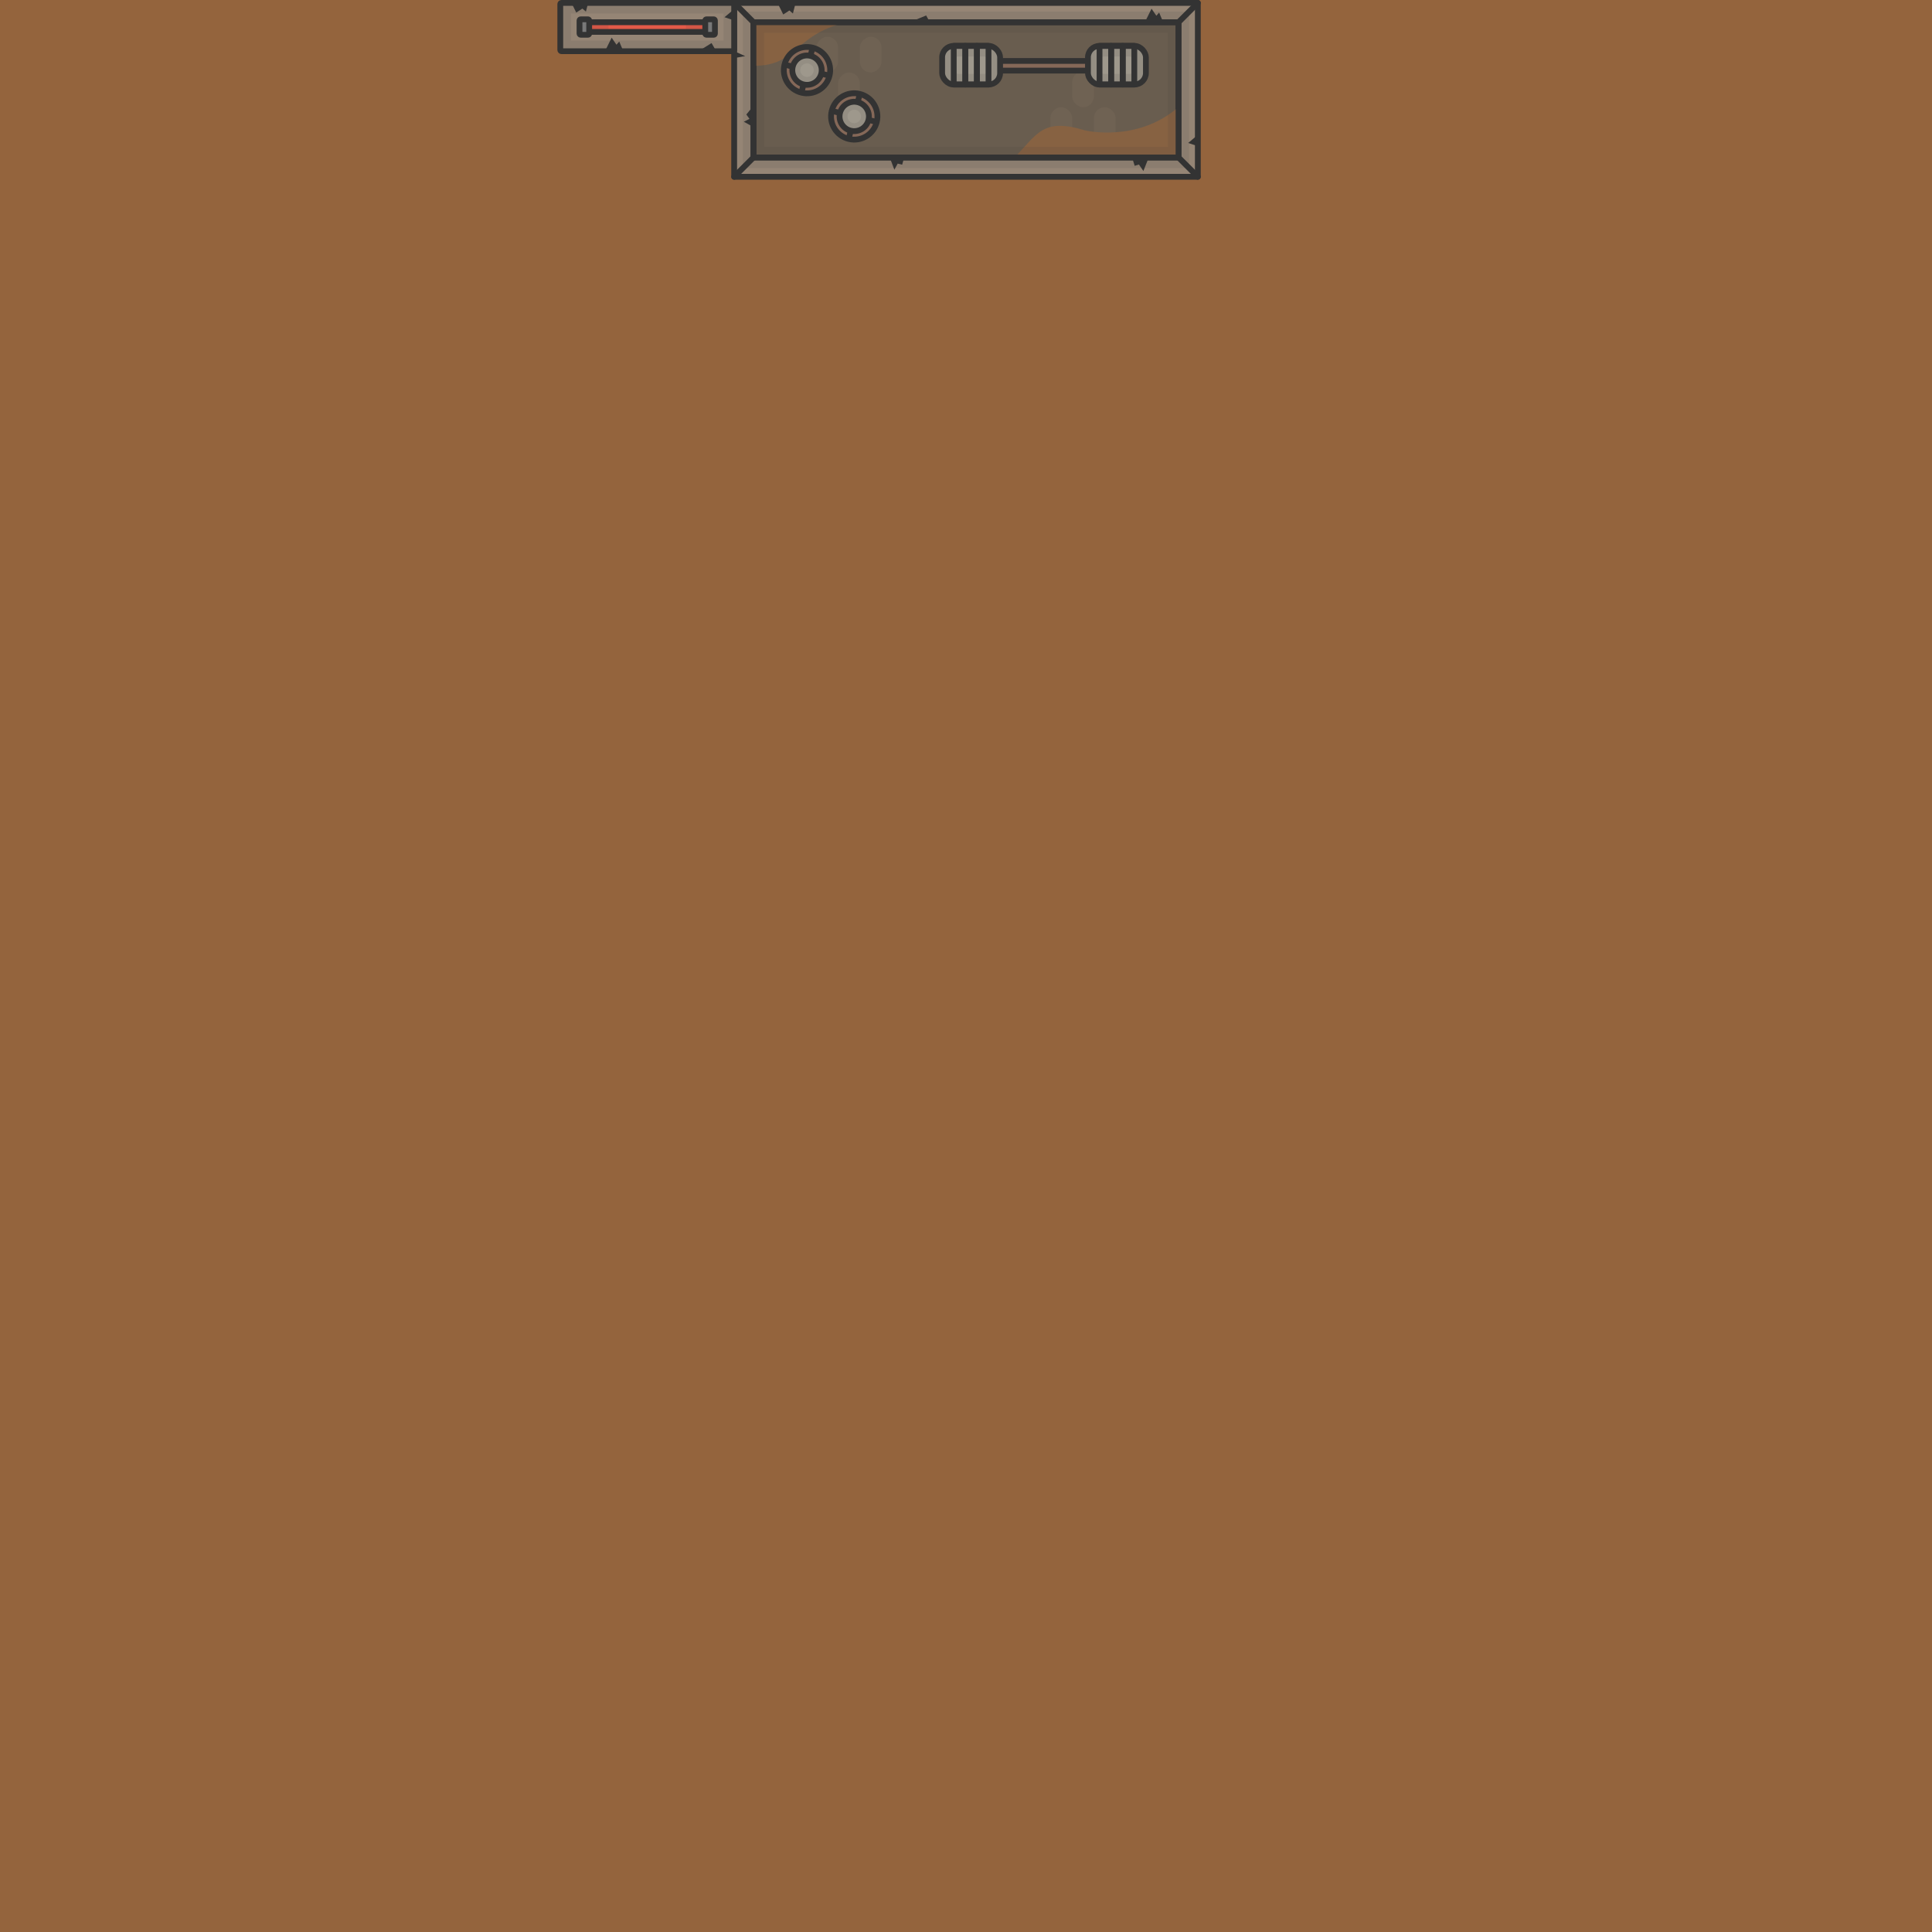 <?xml version="1.0" encoding="UTF-8" standalone="no"?>
<!-- Created with Inkscape (http://www.inkscape.org/) -->

<svg
   width="5000mm"
   height="5000mm"
   viewBox="0 0 5000 5000"
   version="1.1"
   id="svg1"
   inkscape:version="1.3 (0e150ed, 2023-07-21)"
   sodipodi:docname="hp_rust_concept.svg"
   inkscape:export-filename="dunesconcept.png"
   inkscape:export-xdpi="171.044"
   inkscape:export-ydpi="171.044"
   xmlns:inkscape="http://www.inkscape.org/namespaces/inkscape"
   xmlns:sodipodi="http://sodipodi.sourceforge.net/DTD/sodipodi-0.dtd"
   xmlns="http://www.w3.org/2000/svg"
   xmlns:svg="http://www.w3.org/2000/svg">
  <sodipodi:namedview
     id="namedview1"
     pagecolor="#ffffff"
     bordercolor="#666666"
     borderopacity="1.0"
     inkscape:showpageshadow="2"
     inkscape:pageopacity="0.0"
     inkscape:pagecheckerboard="0"
     inkscape:deskcolor="#d1d1d1"
     inkscape:document-units="mm"
     inkscape:zoom="0.031912733"
     inkscape:cx="8852.2658"
     inkscape:cy="3901.2641"
     inkscape:window-width="1440"
     inkscape:window-height="784"
     inkscape:window-x="0"
     inkscape:window-y="25"
     inkscape:window-maximized="1"
     inkscape:current-layer="layer1"
     showguides="false" />
  <defs
     id="defs1">
    <clipPath
       clipPathUnits="userSpaceOnUse"
       id="clipPath2010">
      <rect
         style="fill:#dabb7f;stroke:#333333;stroke-width:0;stroke-linecap:round;stroke-linejoin:round;stroke-miterlimit:4;stroke-dasharray:none;stroke-dashoffset:188.976"
         id="rect2012"
         width="50"
         height="20.159"
         x="87"
         y="18.226"
         rx="0" />
    </clipPath>
    <clipPath
       clipPathUnits="userSpaceOnUse"
       id="clipPath2010-7">
      <rect
         style="fill:#dabb7f;stroke:#333333;stroke-width:0;stroke-linecap:round;stroke-linejoin:round;stroke-miterlimit:4;stroke-dasharray:none;stroke-dashoffset:188.976"
         id="rect2012-1"
         width="50"
         height="20.159"
         x="87"
         y="18.226"
         rx="0" />
    </clipPath>
    <clipPath
       clipPathUnits="userSpaceOnUse"
       id="clipPath2010-7-7">
      <rect
         style="fill:#dabb7f;stroke:#333333;stroke-width:0;stroke-linecap:round;stroke-linejoin:round;stroke-miterlimit:4;stroke-dasharray:none;stroke-dashoffset:188.976"
         id="rect2012-1-2"
         width="50"
         height="20.159"
         x="87"
         y="18.226"
         rx="0" />
    </clipPath>
    <clipPath
       clipPathUnits="userSpaceOnUse"
       id="clipPath2010-7-7-0">
      <rect
         style="fill:#dabb7f;stroke:#333333;stroke-width:0;stroke-linecap:round;stroke-linejoin:round;stroke-miterlimit:4;stroke-dasharray:none;stroke-dashoffset:188.976"
         id="rect2012-1-2-9"
         width="50"
         height="20.159"
         x="87"
         y="18.226"
         rx="0" />
    </clipPath>
    <clipPath
       clipPathUnits="userSpaceOnUse"
       id="clipPath2010-7-7-0-7">
      <rect
         style="fill:#dabb7f;stroke:#333333;stroke-width:0;stroke-linecap:round;stroke-linejoin:round;stroke-miterlimit:4;stroke-dasharray:none;stroke-dashoffset:188.976"
         id="rect2012-1-2-9-3"
         width="50"
         height="20.159"
         x="87"
         y="18.226"
         rx="0" />
    </clipPath>
    <clipPath
       clipPathUnits="userSpaceOnUse"
       id="clipPath2010-6">
      <rect
         style="fill:#dabb7f;stroke:#333333;stroke-width:0;stroke-linecap:round;stroke-linejoin:round;stroke-miterlimit:4;stroke-dasharray:none;stroke-dashoffset:188.976"
         id="rect2012-4"
         width="50"
         height="20.159"
         x="87"
         y="18.226"
         rx="0" />
    </clipPath>
    <clipPath
       clipPathUnits="userSpaceOnUse"
       id="clipPath2010-6-5">
      <rect
         style="fill:#dabb7f;stroke:#333333;stroke-width:0;stroke-linecap:round;stroke-linejoin:round;stroke-miterlimit:4;stroke-dasharray:none;stroke-dashoffset:188.976"
         id="rect2012-4-9"
         width="50"
         height="20.159"
         x="87"
         y="18.226"
         rx="0" />
    </clipPath>
    <clipPath
       clipPathUnits="userSpaceOnUse"
       id="clipPath2010-6-5-9">
      <rect
         style="fill:#dabb7f;stroke:#333333;stroke-width:0;stroke-linecap:round;stroke-linejoin:round;stroke-miterlimit:4;stroke-dasharray:none;stroke-dashoffset:188.976"
         id="rect2012-4-9-0"
         width="50"
         height="20.159"
         x="87"
         y="18.226"
         rx="0" />
    </clipPath>
    <clipPath
       clipPathUnits="userSpaceOnUse"
       id="clipPath2010-6-5-6">
      <rect
         style="fill:#dabb7f;stroke:#333333;stroke-width:0;stroke-linecap:round;stroke-linejoin:round;stroke-miterlimit:4;stroke-dasharray:none;stroke-dashoffset:188.976"
         id="rect2012-4-9-7"
         width="50"
         height="20.159"
         x="87"
         y="18.226"
         rx="0" />
    </clipPath>
    <clipPath
       clipPathUnits="userSpaceOnUse"
       id="clipPath2010-6-5-4">
      <rect
         style="fill:#dabb7f;stroke:#333333;stroke-width:0;stroke-linecap:round;stroke-linejoin:round;stroke-miterlimit:4;stroke-dasharray:none;stroke-dashoffset:188.976"
         id="rect2012-4-9-5"
         width="50"
         height="20.159"
         x="87"
         y="18.226"
         rx="0" />
    </clipPath>
    <clipPath
       clipPathUnits="userSpaceOnUse"
       id="clipPath2010-6-5-6-1">
      <rect
         style="fill:#dabb7f;stroke:#333333;stroke-width:0;stroke-linecap:round;stroke-linejoin:round;stroke-miterlimit:4;stroke-dasharray:none;stroke-dashoffset:188.976"
         id="rect2012-4-9-7-8"
         width="50"
         height="20.159"
         x="87"
         y="18.226"
         rx="0" />
    </clipPath>
    <clipPath
       clipPathUnits="userSpaceOnUse"
       id="clipPath2010-0">
      <rect
         style="fill:#dabb7f;stroke:#333333;stroke-width:0;stroke-linecap:round;stroke-linejoin:round;stroke-miterlimit:4;stroke-dasharray:none;stroke-dashoffset:188.976"
         id="rect2012-2"
         width="50"
         height="20.159"
         x="87"
         y="18.226"
         rx="0" />
    </clipPath>
    <clipPath
       clipPathUnits="userSpaceOnUse"
       id="clipPath2010-7-4">
      <rect
         style="fill:#dabb7f;stroke:#333333;stroke-width:0;stroke-linecap:round;stroke-linejoin:round;stroke-miterlimit:4;stroke-dasharray:none;stroke-dashoffset:188.976"
         id="rect2012-1-8"
         width="50"
         height="20.159"
         x="87"
         y="18.226"
         rx="0" />
    </clipPath>
    <clipPath
       clipPathUnits="userSpaceOnUse"
       id="clipPath2010-7-7-3">
      <rect
         style="fill:#dabb7f;stroke:#333333;stroke-width:0;stroke-linecap:round;stroke-linejoin:round;stroke-miterlimit:4;stroke-dasharray:none;stroke-dashoffset:188.976"
         id="rect2012-1-2-90"
         width="50"
         height="20.159"
         x="87"
         y="18.226"
         rx="0" />
    </clipPath>
    <clipPath
       clipPathUnits="userSpaceOnUse"
       id="clipPath2010-7-7-0-5">
      <rect
         style="fill:#dabb7f;stroke:#333333;stroke-width:0;stroke-linecap:round;stroke-linejoin:round;stroke-miterlimit:4;stroke-dasharray:none;stroke-dashoffset:188.976"
         id="rect2012-1-2-9-2"
         width="50"
         height="20.159"
         x="87"
         y="18.226"
         rx="0" />
    </clipPath>
    <clipPath
       clipPathUnits="userSpaceOnUse"
       id="clipPath2010-7-7-0-7-2">
      <rect
         style="fill:#dabb7f;stroke:#333333;stroke-width:0;stroke-linecap:round;stroke-linejoin:round;stroke-miterlimit:4;stroke-dasharray:none;stroke-dashoffset:188.976"
         id="rect2012-1-2-9-3-7"
         width="50"
         height="20.159"
         x="87"
         y="18.226"
         rx="0" />
    </clipPath>
    <clipPath
       clipPathUnits="userSpaceOnUse"
       id="clipPath2010-6-3">
      <rect
         style="fill:#dabb7f;stroke:#333333;stroke-width:0;stroke-linecap:round;stroke-linejoin:round;stroke-miterlimit:4;stroke-dasharray:none;stroke-dashoffset:188.976"
         id="rect2012-4-7"
         width="50"
         height="20.159"
         x="87"
         y="18.226"
         rx="0" />
    </clipPath>
    <clipPath
       clipPathUnits="userSpaceOnUse"
       id="clipPath2010-6-5-90">
      <rect
         style="fill:#dabb7f;stroke:#333333;stroke-width:0;stroke-linecap:round;stroke-linejoin:round;stroke-miterlimit:4;stroke-dasharray:none;stroke-dashoffset:188.976"
         id="rect2012-4-9-2"
         width="50"
         height="20.159"
         x="87"
         y="18.226"
         rx="0" />
    </clipPath>
    <clipPath
       clipPathUnits="userSpaceOnUse"
       id="clipPath2010-6-5-6-1-3">
      <rect
         style="fill:#dabb7f;stroke:#333333;stroke-width:0;stroke-linecap:round;stroke-linejoin:round;stroke-miterlimit:4;stroke-dasharray:none;stroke-dashoffset:188.976"
         id="rect2012-4-9-7-8-9"
         width="50"
         height="20.159"
         x="87"
         y="18.226"
         rx="0" />
    </clipPath>
    <clipPath
       clipPathUnits="userSpaceOnUse"
       id="clipPath2010-07">
      <rect
         style="fill:#dabb7f;stroke:#333333;stroke-width:0;stroke-linecap:round;stroke-linejoin:round;stroke-miterlimit:4;stroke-dasharray:none;stroke-dashoffset:188.976"
         id="rect2012-0"
         width="50"
         height="20.159"
         x="87"
         y="18.226"
         rx="0" />
    </clipPath>
    <clipPath
       clipPathUnits="userSpaceOnUse"
       id="clipPath2010-7-6">
      <rect
         style="fill:#dabb7f;stroke:#333333;stroke-width:0;stroke-linecap:round;stroke-linejoin:round;stroke-miterlimit:4;stroke-dasharray:none;stroke-dashoffset:188.976"
         id="rect2012-1-3"
         width="50"
         height="20.159"
         x="87"
         y="18.226"
         rx="0" />
    </clipPath>
    <clipPath
       clipPathUnits="userSpaceOnUse"
       id="clipPath2010-7-7-35">
      <rect
         style="fill:#dabb7f;stroke:#333333;stroke-width:0;stroke-linecap:round;stroke-linejoin:round;stroke-miterlimit:4;stroke-dasharray:none;stroke-dashoffset:188.976"
         id="rect2012-1-2-0"
         width="50"
         height="20.159"
         x="87"
         y="18.226"
         rx="0" />
    </clipPath>
    <clipPath
       clipPathUnits="userSpaceOnUse"
       id="clipPath2010-7-7-0-2">
      <rect
         style="fill:#dabb7f;stroke:#333333;stroke-width:0;stroke-linecap:round;stroke-linejoin:round;stroke-miterlimit:4;stroke-dasharray:none;stroke-dashoffset:188.976"
         id="rect2012-1-2-9-6"
         width="50"
         height="20.159"
         x="87"
         y="18.226"
         rx="0" />
    </clipPath>
    <clipPath
       clipPathUnits="userSpaceOnUse"
       id="clipPath2010-7-7-0-7-6">
      <rect
         style="fill:#dabb7f;stroke:#333333;stroke-width:0;stroke-linecap:round;stroke-linejoin:round;stroke-miterlimit:4;stroke-dasharray:none;stroke-dashoffset:188.976"
         id="rect2012-1-2-9-3-8"
         width="50"
         height="20.159"
         x="87"
         y="18.226"
         rx="0" />
    </clipPath>
    <clipPath
       clipPathUnits="userSpaceOnUse"
       id="clipPath2010-6-7">
      <rect
         style="fill:#dabb7f;stroke:#333333;stroke-width:0;stroke-linecap:round;stroke-linejoin:round;stroke-miterlimit:4;stroke-dasharray:none;stroke-dashoffset:188.976"
         id="rect2012-4-3"
         width="50"
         height="20.159"
         x="87"
         y="18.226"
         rx="0" />
    </clipPath>
    <clipPath
       clipPathUnits="userSpaceOnUse"
       id="clipPath2010-6-5-7">
      <rect
         style="fill:#dabb7f;stroke:#333333;stroke-width:0;stroke-linecap:round;stroke-linejoin:round;stroke-miterlimit:4;stroke-dasharray:none;stroke-dashoffset:188.976"
         id="rect2012-4-9-6"
         width="50"
         height="20.159"
         x="87"
         y="18.226"
         rx="0" />
    </clipPath>
    <clipPath
       clipPathUnits="userSpaceOnUse"
       id="clipPath2010-6-5-6-1-5">
      <rect
         style="fill:#dabb7f;stroke:#333333;stroke-width:0;stroke-linecap:round;stroke-linejoin:round;stroke-miterlimit:4;stroke-dasharray:none;stroke-dashoffset:188.976"
         id="rect2012-4-9-7-8-4"
         width="50"
         height="20.159"
         x="87"
         y="18.226"
         rx="0" />
    </clipPath>
    <clipPath
       clipPathUnits="userSpaceOnUse"
       id="clipPath40-1">
      <rect
         style="fill:#333333;fill-opacity:1;stroke:#333333;stroke-width:0;stroke-linecap:round;stroke-linejoin:miter;stroke-dasharray:none;stroke-opacity:0.1"
         id="rect40-7"
         width="269.678"
         height="352.68"
         x="1152.92"
         y="-42.146" />
    </clipPath>
    <clipPath
       clipPathUnits="userSpaceOnUse"
       id="clipPath40">
      <rect
         style="fill:#333333;fill-opacity:1;stroke:#333333;stroke-width:0;stroke-linecap:round;stroke-linejoin:miter;stroke-dasharray:none;stroke-opacity:0.1"
         id="rect40"
         width="269.678"
         height="352.68"
         x="1152.92"
         y="-42.146" />
    </clipPath>
    <clipPath
       clipPathUnits="userSpaceOnUse"
       id="clipPath5">
      <rect
         style="fill:#958575;fill-opacity:1;stroke:#333333;stroke-width:15;stroke-linecap:round;stroke-linejoin:round;stroke-dasharray:none;stroke-opacity:1"
         id="rect5"
         width="450"
         height="125"
         x="723.463"
         y="472.638"
         ry="3" />
    </clipPath>
    <clipPath
       clipPathUnits="userSpaceOnUse"
       id="clipPath2">
      <rect
         style="fill:#958575;fill-opacity:1;stroke:#333333;stroke-width:15;stroke-linecap:round;stroke-linejoin:round"
         id="rect2"
         width="120"
         height="90"
         x="-309.765"
         y="160"
         ry="0" />
    </clipPath>
    <clipPath
       clipPathUnits="userSpaceOnUse"
       id="clipPath5-5">
      <rect
         style="fill:#958575;fill-opacity:1;stroke:#333333;stroke-width:15;stroke-linecap:round;stroke-linejoin:round;stroke-dasharray:none;stroke-opacity:1"
         id="rect5-2"
         width="450"
         height="125"
         x="723.463"
         y="472.638"
         ry="3" />
    </clipPath>
  </defs>
  <g
     inkscape:label="Layer 1"
     inkscape:groupmode="layer"
     id="layer1">
    <g
       id="g18120-8"
       transform="matrix(5,0,0,5,384.011,3209.831)" />
    <a
       id="a1-0-1"
       transform="rotate(180,5168.502,1207.557)" />
    <rect
       style="fill:#94643d;fill-opacity:1;stroke-width:93.75;stroke-linejoin:round"
       id="rect1"
       width="5000"
       height="5000"
       x="0"
       y="0" />
    <g
       id="g2"
       transform="translate(1480.756,601.266)">
      <rect
         style="fill:#958575;fill-opacity:1;stroke:#333333;stroke-width:15;stroke-linecap:round;stroke-linejoin:round;stroke-dasharray:none;stroke-opacity:1"
         id="rect3"
         width="1200"
         height="450"
         x="419.244"
         y="-593.766" />
      <rect
         style="fill:#695d4f;fill-opacity:1;stroke:#333333;stroke-width:15;stroke-linecap:round;stroke-linejoin:round;stroke-dasharray:none;stroke-opacity:1"
         id="rect3-3"
         width="1100"
         height="350"
         x="469.244"
         y="-543.766" />
      <path
         style="fill:#695d4f;fill-opacity:1;stroke:#333333;stroke-width:15;stroke-linecap:round;stroke-linejoin:round;stroke-dasharray:none;stroke-opacity:1"
         d="m 419.244,-593.766 50,50"
         id="path12" />
      <path
         style="fill:#695d4f;fill-opacity:1;stroke:#333333;stroke-width:15;stroke-linecap:round;stroke-linejoin:round;stroke-dasharray:none;stroke-opacity:1"
         d="m 1569.244,-193.766 50,50"
         id="path27" />
      <path
         style="fill:#695d4f;fill-opacity:1;stroke:#333333;stroke-width:15;stroke-linecap:round;stroke-linejoin:round;stroke-dasharray:none;stroke-opacity:1"
         d="m 1569.244,-543.766 50,-50"
         id="path28" />
      <path
         style="fill:#695d4f;fill-opacity:1;stroke:#333333;stroke-width:15;stroke-linecap:round;stroke-linejoin:round;stroke-dasharray:none;stroke-opacity:1"
         d="m 419.244,-143.766 50,-50"
         id="path29" />
      <g
         id="g1750-0-51"
         transform="matrix(5,0,0,5.022,305.355,-645.393)"
         style="fill:#6f6253;fill-opacity:1">
        <rect
           style="fill:#6f6253;fill-opacity:1;fill-rule:evenodd;stroke:#333333;stroke-width:0;stroke-linecap:round;stroke-linejoin:round;stroke-miterlimit:4;stroke-dasharray:none;stroke-dashoffset:188.976;stroke-opacity:1"
           id="rect3130-1-8"
           width="18.419"
           height="11.245"
           x="27.71"
           y="-99.071"
           ry="5.623"
           transform="rotate(90)" />
        <rect
           style="fill:#6f6253;fill-opacity:1;fill-rule:evenodd;stroke:#333333;stroke-width:0;stroke-linecap:round;stroke-linejoin:round;stroke-miterlimit:4;stroke-dasharray:none;stroke-dashoffset:188.976;stroke-opacity:1"
           id="rect3130-7-5-45"
           width="18.419"
           height="11.245"
           x="46.129"
           y="-87.825"
           ry="5.623"
           transform="rotate(90)" />
        <rect
           style="fill:#6f6253;fill-opacity:1;fill-rule:evenodd;stroke:#333333;stroke-width:0;stroke-linecap:round;stroke-linejoin:round;stroke-miterlimit:4;stroke-dasharray:none;stroke-dashoffset:188.976;stroke-opacity:1"
           id="rect3130-5-6-8"
           width="18.419"
           height="11.245"
           x="27.71"
           y="-76.58"
           ry="5.623"
           transform="rotate(90)" />
      </g>
      <g
         id="g1750-0-9"
         transform="matrix(5,0,0,-5.022,911.107,-92.139)"
         style="fill:#6f6253;fill-opacity:1">
        <rect
           style="fill:#6f6253;fill-opacity:1;fill-rule:evenodd;stroke:#333333;stroke-width:0;stroke-linecap:round;stroke-linejoin:round;stroke-miterlimit:4;stroke-dasharray:none;stroke-dashoffset:188.976;stroke-opacity:1"
           id="rect3130-1-0"
           width="18.419"
           height="11.245"
           x="27.71"
           y="-99.071"
           ry="5.623"
           transform="rotate(90)" />
        <rect
           style="fill:#6f6253;fill-opacity:1;fill-rule:evenodd;stroke:#333333;stroke-width:0;stroke-linecap:round;stroke-linejoin:round;stroke-miterlimit:4;stroke-dasharray:none;stroke-dashoffset:188.976;stroke-opacity:1"
           id="rect3130-7-5-0"
           width="18.419"
           height="11.245"
           x="46.129"
           y="-87.825"
           ry="5.623"
           transform="rotate(90)" />
        <rect
           style="fill:#6f6253;fill-opacity:1;fill-rule:evenodd;stroke:#333333;stroke-width:0;stroke-linecap:round;stroke-linejoin:round;stroke-miterlimit:4;stroke-dasharray:none;stroke-dashoffset:188.976;stroke-opacity:1"
           id="rect3130-5-6-3"
           width="18.419"
           height="11.245"
           x="27.71"
           y="-76.58"
           ry="5.623"
           transform="rotate(90)" />
      </g>
      <path
         style="fill:#333333;fill-opacity:1;stroke:#b0aaa1;stroke-width:0;stroke-linejoin:round;stroke-dasharray:none;stroke-opacity:1"
         d="m 533.879,-588.765 12.371,25 15.92,-10.305 9.125,7.805 5.754,-22.5 z"
         id="path23-7"
         sodipodi:nodetypes="cccccc" />
      <path
         style="fill:#333333;fill-opacity:1;stroke:#333333;stroke-width:0;stroke-linecap:round;stroke-linejoin:miter;stroke-dasharray:none;stroke-opacity:0.1"
         d="m 419.244,-468.954 28.612,12.91 -28.612,5.032 z"
         id="path31" />
      <path
         style="fill:#333333;fill-opacity:1;stroke:#333333;stroke-width:0;stroke-linecap:round;stroke-linejoin:miter;stroke-dasharray:none;stroke-opacity:0.1"
         d="m 469.244,-327.5 -18.511,22.537 8.152,11.324 -14.64,7.376 25,13.906 z"
         id="path32" />
      <path
         style="fill:#333333;fill-opacity:1;stroke:#333333;stroke-width:0;stroke-linecap:round;stroke-linejoin:miter;stroke-dasharray:none;stroke-opacity:0.1"
         d="m 821.868,-193.766 11.988,31.694 8.631,-15.824 11.508,2.877 5.275,-18.748 z"
         id="path33" />
      <path
         style="fill:#333333;fill-opacity:1;stroke:#333333;stroke-width:0;stroke-linecap:round;stroke-linejoin:miter;stroke-dasharray:none;stroke-opacity:0.1"
         d="m 1492.213,-193.766 -13.906,35.051 -11.508,-16.783 -11.029,3.357 -6.713,-21.625 z"
         id="path34" />
      <path
         style="fill:#333333;fill-opacity:1;stroke:#333333;stroke-width:0;stroke-linecap:round;stroke-linejoin:miter;stroke-dasharray:none;stroke-opacity:0.1"
         d="m 1619.244,-222.969 -25,-8.33 25,-20.919 z"
         id="path35" />
      <path
         style="fill:#333333;fill-opacity:1;stroke:#333333;stroke-width:0;stroke-linecap:round;stroke-linejoin:miter;stroke-dasharray:none;stroke-opacity:0.1"
         d="m 1529.614,-543.766 -10.549,-25 -7.192,8.227 -12.467,-18.221 -17.262,34.994 z"
         id="path36" />
      <path
         style="fill:#333333;fill-opacity:1;stroke:#333333;stroke-width:0;stroke-linecap:round;stroke-linejoin:miter;stroke-dasharray:none;stroke-opacity:0.1"
         d="m 873.418,-543.766 42.722,-17.497 9.494,17.497 z"
         id="path37" />
      <path
         style="fill:#876242;fill-opacity:1;stroke:#333333;stroke-width:0;stroke-linecap:round;stroke-linejoin:miter;stroke-dasharray:none;stroke-opacity:1"
         d="m 1568.49,-323.799 c -106.156,92.5 -241.156,60.011 -241.156,60.011 -111.016,-34.144 -123.953,11.174 -182.669,70.022 h 424.578 z"
         id="path41"
         sodipodi:nodetypes="ccccc" />
      <path
         style="fill:#876242;fill-opacity:1;stroke:#333333;stroke-width:0;stroke-linecap:round;stroke-linejoin:miter;stroke-dasharray:none;stroke-opacity:1"
         d="m 469.925,-430.887 c 117.91,0 100.451,-84.015 252.487,-115.723 l -252.036,10e-6 z"
         id="path42-1"
         sodipodi:nodetypes="cccc" />
      <rect
         style="fill:none;fill-opacity:1;stroke:#333333;stroke-width:55;stroke-linecap:round;stroke-linejoin:miter;stroke-dasharray:none;stroke-opacity:0.1"
         id="rect3-3-5"
         width="1100"
         height="350"
         x="469.244"
         y="-543.766" />
      <rect
         style="fill:none;fill-opacity:1;stroke:#333333;stroke-width:15;stroke-linecap:round;stroke-linejoin:round;stroke-dasharray:none;stroke-opacity:1"
         id="rect3-3-0"
         width="1100"
         height="350"
         x="469.244"
         y="-543.766" />
      <g
         id="g37-7"
         transform="rotate(68.489,693.844,-498.593)">
        <circle
           style="fill:#856858;fill-opacity:1;stroke:#333333;stroke-width:15;stroke-linejoin:round;stroke-dasharray:none;stroke-opacity:1"
           id="path14-4-9-9"
           cx="462.288"
           cy="-890.426"
           r="60"
           transform="rotate(35.312)" />
        <path
           style="fill:none;fill-opacity:1;stroke:#333333;stroke-width:15;stroke-linejoin:round;stroke-dasharray:none;stroke-opacity:1"
           d="m 926.61,-508.345 -69.364,97.922"
           id="path15-8-4-5" />
        <path
           style="fill:none;fill-opacity:1;stroke:#333333;stroke-width:15;stroke-linejoin:round;stroke-dasharray:none;stroke-opacity:1"
           d="m 940.889,-424.702 -97.922,-69.364"
           id="path15-7-5-4-5" />
        <circle
           style="fill:#9e988c;fill-opacity:1;stroke:#333333;stroke-width:15;stroke-linejoin:round;stroke-dasharray:none;stroke-opacity:1"
           id="path14-8-1-0-8"
           cx="462.288"
           cy="-890.426"
           r="38"
           transform="rotate(35.312)" />
        <circle
           style="fill:none;fill-opacity:1;stroke:#333333;stroke-width:15;stroke-linejoin:round;stroke-dasharray:none;stroke-opacity:0.1"
           id="path14-8-0-4-4-5"
           cx="462.288"
           cy="-890.426"
           r="25"
           transform="rotate(35.312)" />
      </g>
      <g
         id="g46">
        <g
           id="g40"
           transform="matrix(1.427,0,0,1,-286.404,0)">
          <g
             id="g39-8"
             clip-path="url(#clipPath40-1)"
             transform="translate(-212.807,-458.766)"
             style="stroke:#333333;stroke-width:30;stroke-dasharray:none;stroke-opacity:1">
            <g
               inkscape:label="Clip"
               id="g38-8"
               style="stroke:#333333;stroke-width:30;stroke-dasharray:none;stroke-opacity:1">
              <path
                 id="path13-7-7"
                 style="color:#000000;fill:#856858;fill-opacity:1;stroke:#333333;stroke-width:30;stroke-linejoin:round;stroke-dasharray:none;stroke-opacity:1"
                 d="m 1121.352,22.754 c -22.073,0 -40,17.927 -40,40 v 150 c 0,13.625 6.843,25.655 17.262,32.879 v -13.236 c -4.525,-5.246 -7.263,-12.087 -7.263,-19.643 V 62.754 c 0,-16.706 13.294,-30 30,-30 h 340.832 c 8.059,0 15.305,3.115 20.667,8.193 h 12.83 c -7.142,-10.94 -19.472,-18.193 -33.497,-18.193 z" />
            </g>
          </g>
          <g
             id="g39"
             clip-path="url(#clipPath40)"
             transform="translate(-212.807,-458.767)">
            <g
               inkscape:label="Clip"
               id="g38">
              <path
                 id="path13-7"
                 style="color:#000000;fill:#856858;fill-opacity:1;stroke-linejoin:round;-inkscape-stroke:none"
                 d="m 1121.352,22.754 c -22.073,0 -40,17.927 -40,40 v 150 c 0,13.625 6.843,25.655 17.262,32.879 v -13.236 c -4.525,-5.246 -7.263,-12.087 -7.263,-19.643 V 62.754 c 0,-16.706 13.294,-30 30,-30 h 340.832 c 8.059,0 15.305,3.115 20.667,8.193 h 12.83 c -7.142,-10.94 -19.472,-18.193 -33.497,-18.193 z" />
            </g>
          </g>
        </g>
        <g
           id="g12-6-5-7"
           transform="rotate(180,680.288,151.945)">
          <rect
             style="fill:#9e988c;fill-opacity:1;stroke:#333333;stroke-width:15;stroke-linejoin:round;stroke-dasharray:none;stroke-opacity:1"
             id="rect10-0-8-9"
             width="150"
             height="100"
             x="253.077"
             y="686.39"
             ry="29.694" />
          <rect
             style="fill:none;fill-opacity:1;stroke:#333333;stroke-width:30;stroke-linejoin:round;stroke-dasharray:none;stroke-opacity:0.1"
             id="rect10-9-0-3-2"
             width="125"
             height="75"
             x="265.577"
             y="698.89"
             ry="29.694" />
          <g
             id="g11-7-1-2"
             transform="translate(-15)">
            <rect
               style="fill:none;fill-opacity:1;stroke:#333333;stroke-width:15;stroke-linejoin:round;stroke-dasharray:none;stroke-opacity:1"
               id="rect11-6-1-5"
               width="30"
               height="100"
               x="298.077"
               y="686.39"
               ry="0" />
            <rect
               style="fill:none;fill-opacity:1;stroke:#333333;stroke-width:15;stroke-linejoin:round;stroke-dasharray:none;stroke-opacity:1"
               id="rect11-2-8-0-4"
               width="30"
               height="100"
               x="328.077"
               y="686.39"
               ry="0" />
            <rect
               style="fill:none;fill-opacity:1;stroke:#333333;stroke-width:15;stroke-linejoin:round;stroke-dasharray:none;stroke-opacity:1"
               id="rect11-0-0-8-2"
               width="30"
               height="100"
               x="358.077"
               y="686.39"
               ry="0" />
          </g>
        </g>
        <g
           id="g12-6-5-7-0"
           transform="rotate(180,868.956,151.945)">
          <rect
             style="fill:#9e988c;fill-opacity:1;stroke:#333333;stroke-width:15;stroke-linejoin:round;stroke-dasharray:none;stroke-opacity:1"
             id="rect10-0-8-9-9"
             width="150"
             height="100"
             x="253.077"
             y="686.39"
             ry="29.694" />
          <rect
             style="fill:none;fill-opacity:1;stroke:#333333;stroke-width:30;stroke-linejoin:round;stroke-dasharray:none;stroke-opacity:0.1"
             id="rect10-9-0-3-2-8"
             width="125"
             height="75"
             x="265.577"
             y="698.89"
             ry="29.694" />
          <g
             id="g11-7-1-2-6"
             transform="translate(-15)">
            <rect
               style="fill:none;fill-opacity:1;stroke:#333333;stroke-width:15;stroke-linejoin:round;stroke-dasharray:none;stroke-opacity:1"
               id="rect11-6-1-5-9"
               width="30"
               height="100"
               x="298.077"
               y="686.39"
               ry="0" />
            <rect
               style="fill:none;fill-opacity:1;stroke:#333333;stroke-width:15;stroke-linejoin:round;stroke-dasharray:none;stroke-opacity:1"
               id="rect11-2-8-0-4-5"
               width="30"
               height="100"
               x="328.077"
               y="686.39"
               ry="0" />
            <rect
               style="fill:none;fill-opacity:1;stroke:#333333;stroke-width:15;stroke-linejoin:round;stroke-dasharray:none;stroke-opacity:1"
               id="rect11-0-0-8-2-7"
               width="30"
               height="100"
               x="358.077"
               y="686.39"
               ry="0" />
          </g>
        </g>
      </g>
      <g
         id="g37"
         transform="rotate(68.489,720.689,-648.27)">
        <circle
           style="fill:#856858;fill-opacity:1;stroke:#333333;stroke-width:15;stroke-linejoin:round;stroke-dasharray:none;stroke-opacity:1"
           id="path14-4-9"
           cx="462.288"
           cy="-890.426"
           r="60"
           transform="rotate(35.312)" />
        <path
           style="fill:none;fill-opacity:1;stroke:#333333;stroke-width:15;stroke-linejoin:round;stroke-dasharray:none;stroke-opacity:1"
           d="m 926.61,-508.345 -69.364,97.922"
           id="path15-8-4" />
        <path
           style="fill:none;fill-opacity:1;stroke:#333333;stroke-width:15;stroke-linejoin:round;stroke-dasharray:none;stroke-opacity:1"
           d="m 940.889,-424.702 -97.922,-69.364"
           id="path15-7-5-4" />
        <circle
           style="fill:#9e988c;fill-opacity:1;stroke:#333333;stroke-width:15;stroke-linejoin:round;stroke-dasharray:none;stroke-opacity:1"
           id="path14-8-1-0"
           cx="462.288"
           cy="-890.426"
           r="38"
           transform="rotate(35.312)" />
        <circle
           style="fill:none;fill-opacity:1;stroke:#333333;stroke-width:15;stroke-linejoin:round;stroke-dasharray:none;stroke-opacity:0.1"
           id="path14-8-0-4-4"
           cx="462.288"
           cy="-890.426"
           r="25"
           transform="rotate(35.312)" />
      </g>
    </g>
    <g
       id="g8"
       transform="translate(522.015,3.969)">
      <rect
         style="fill:#958575;fill-opacity:1;stroke:#333333;stroke-width:15;stroke-linecap:round;stroke-linejoin:round;stroke-dasharray:none;stroke-opacity:1"
         id="rect1-6"
         width="450"
         height="125"
         x="927.985"
         y="3.531"
         ry="3" />
      <path
         style="color:#000000;fill:#333333;fill-opacity:0.1;stroke-linecap:round;stroke-linejoin:round;-inkscape-stroke:none"
         d="m 726.462,445.138 c -16.421,0 -30.5,14.079 -30.5,30.5 v 119 c 0,16.421 14.079,30.5 30.5,30.5 h 444 c 16.421,0 30.5,-14.079 30.5,-30.5 v -119 c 0,-16.421 -14.079,-30.5 -30.5,-30.5 z m 24.5,55 h 395 v 70 H 750.962 Z"
         id="rect1-40"
         clip-path="url(#clipPath5-5)"
         transform="translate(204.523,-469.106)" />
      <path
         style="fill:#333333;fill-opacity:1;stroke:#333333;stroke-width:0;stroke-linecap:round;stroke-linejoin:miter;stroke-dasharray:none;stroke-opacity:0.1"
         d="m 1091.137,128.531 -10.549,-25 -7.192,8.227 -12.467,-18.221 -17.262,34.994 z"
         id="path36-5" />
      <path
         style="fill:#333333;fill-opacity:1;stroke:#333333;stroke-width:0;stroke-linecap:round;stroke-linejoin:miter;stroke-dasharray:none;stroke-opacity:0.1"
         d="m 1285.647,128.531 33.843,-21.088 12.068,21.088 z"
         id="path36-5-9"
         sodipodi:nodetypes="cccc" />
      <path
         style="fill:#333333;fill-opacity:1;stroke:#333333;stroke-width:0;stroke-linecap:round;stroke-linejoin:miter;stroke-dasharray:none;stroke-opacity:0.1"
         d="m 1377.985,48.901 -25,-8.33 25,-20.919 z"
         id="path35-9" />
      <path
         style="fill:#333333;fill-opacity:1;stroke:#b0aaa1;stroke-width:0;stroke-linejoin:round;stroke-dasharray:none;stroke-opacity:1"
         d="m 956.926,3.531 12.371,25 15.92,-10.305 9.125,7.805 5.754,-22.5 z"
         id="path23-7-5"
         sodipodi:nodetypes="cccccc" />
      <path
         style="fill:none;stroke:#333333;stroke-width:40;stroke-linecap:round;stroke-linejoin:miter;stroke-dasharray:none;stroke-opacity:1"
         d="m 1002.766,66.031 h 300.439"
         id="path6-0-1" />
      <path
         style="fill:none;stroke:#e35a48;stroke-width:10;stroke-linecap:round;stroke-linejoin:miter;stroke-dasharray:none;stroke-opacity:1"
         d="m 1002.766,66.031 h 300.439"
         id="path6-0" />
      <rect
         style="fill:#787878;fill-opacity:1;stroke:#333333;stroke-width:15;stroke-linecap:round;stroke-linejoin:round;stroke-dasharray:none;stroke-opacity:1"
         id="rect7"
         width="25"
         height="40"
         x="977.766"
         y="46.031"
         ry="3" />
      <rect
         style="fill:#787878;fill-opacity:1;stroke:#333333;stroke-width:15;stroke-linecap:round;stroke-linejoin:round;stroke-dasharray:none;stroke-opacity:1"
         id="rect7-3"
         width="25"
         height="40"
         x="1303.205"
         y="46.031"
         ry="3" />
      <rect
         style="fill:#333333;fill-opacity:0.1;stroke:#333333;stroke-width:0;stroke-linecap:round;stroke-linejoin:round;stroke-dasharray:none;stroke-opacity:1"
         id="rect8"
         width="50"
         height="24.936"
         x="1002.766"
         y="53.295"
         ry="3" />
      <rect
         style="fill:#333333;fill-opacity:0.1;stroke:#333333;stroke-width:0;stroke-linecap:round;stroke-linejoin:round;stroke-dasharray:none;stroke-opacity:1"
         id="rect8-4"
         width="50"
         height="24.936"
         x="1253.205"
         y="53.563"
         ry="3" />
    </g>
  </g>
</svg>
